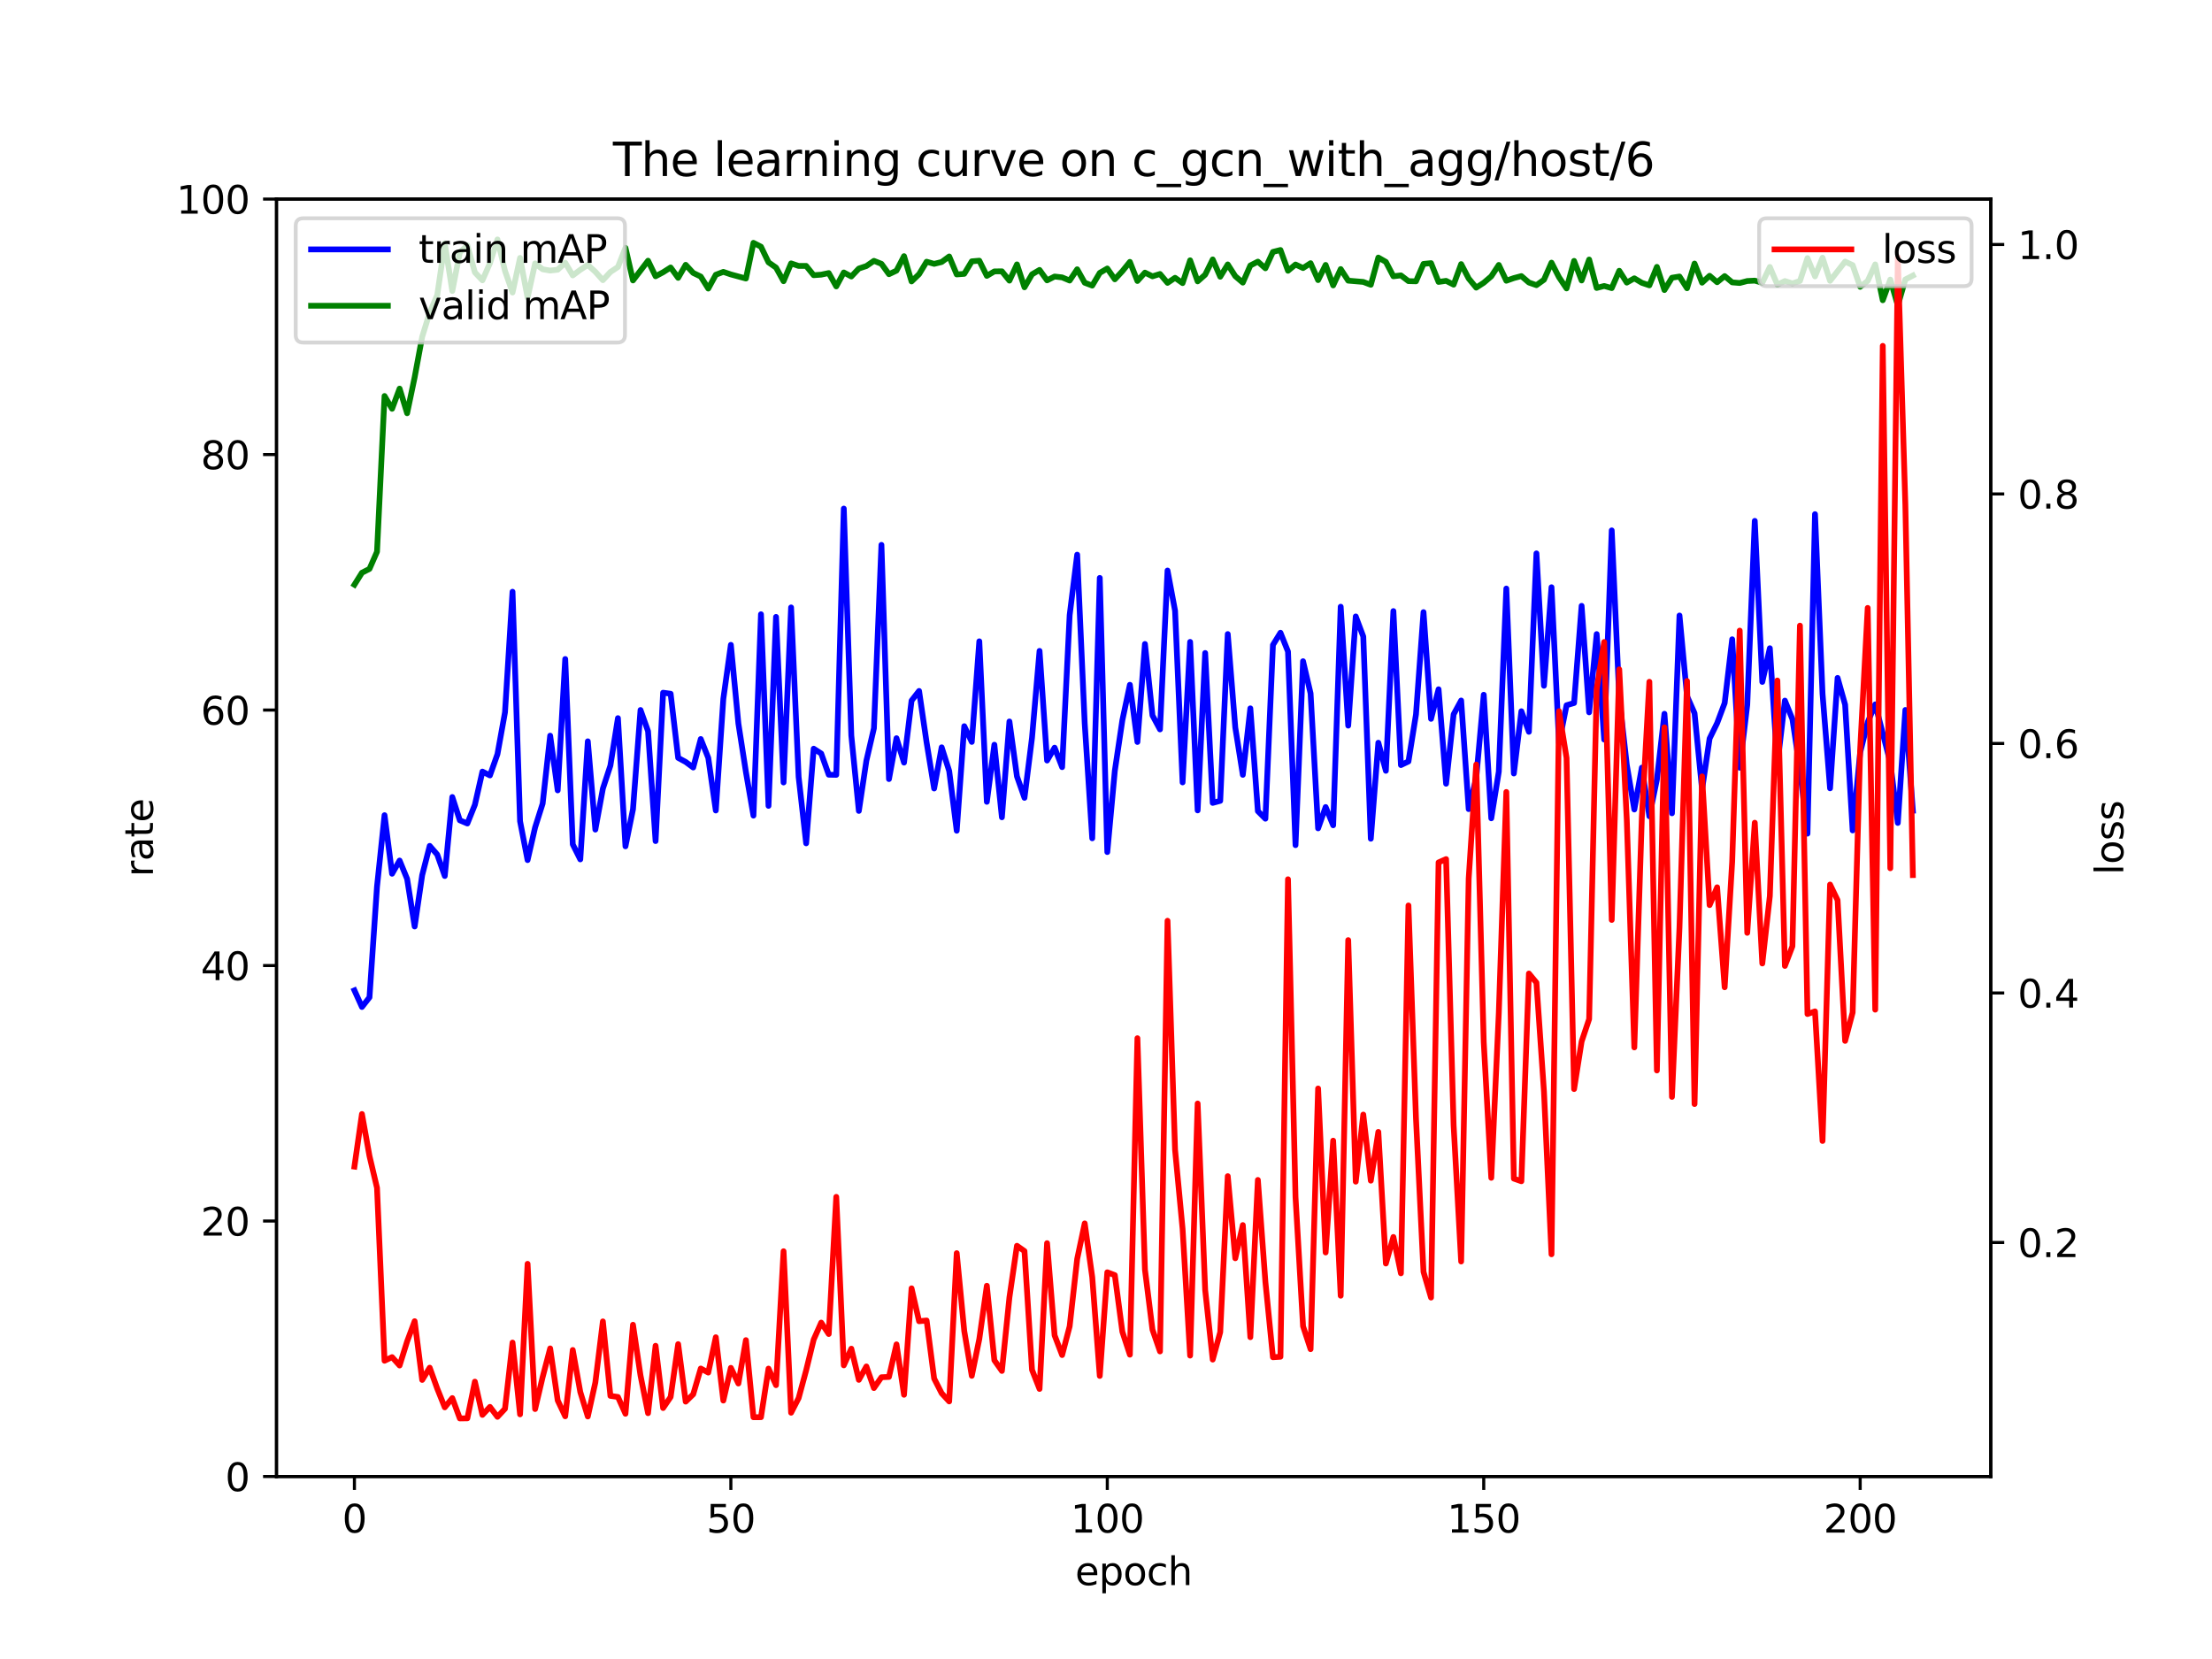 <?xml version="1.0" encoding="utf-8" standalone="no"?>
<!DOCTYPE svg PUBLIC "-//W3C//DTD SVG 1.1//EN"
  "http://www.w3.org/Graphics/SVG/1.1/DTD/svg11.dtd">
<svg xmlns:xlink="http://www.w3.org/1999/xlink" width="576pt" height="432pt" viewBox="0 0 576 432" xmlns="http://www.w3.org/2000/svg" version="1.1">
 <defs>
  <style type="text/css">*{stroke-linejoin: round; stroke-linecap: butt}</style>
 </defs>
 <g id="figure_1">
  <g id="patch_1">
   <path d="M 0 432 
L 576 432 
L 576 0 
L 0 0 
z
" style="fill: #ffffff"/>
  </g>
  <g id="axes_1">
   <g id="patch_2">
    <path d="M 72 384.48 
L 518.4 384.48 
L 518.4 51.84 
L 72 51.84 
z
" style="fill: #ffffff"/>
   </g>
   <g id="matplotlib.axis_1">
    <g id="xtick_1">
     <g id="line2d_1">
      <defs>
       <path id="m61c19942b8" d="M 0 0 
L 0 3.5 
" style="stroke: #000000; stroke-width: 0.8"/>
      </defs>
      <g>
       <use xlink:href="#m61c19942b8" x="92.291" y="384.48" style="stroke: #000000; stroke-width: 0.8"/>
      </g>
     </g>
     <g id="text_1">
      <!-- 0 -->
      <g transform="translate(89.11 399.078) scale(0.1 -0.1)">
       <defs>
        <path id="DejaVuSans-30" d="M 2034 4250 
Q 1547 4250 1301 3770 
Q 1056 3291 1056 2328 
Q 1056 1369 1301 889 
Q 1547 409 2034 409 
Q 2525 409 2770 889 
Q 3016 1369 3016 2328 
Q 3016 3291 2770 3770 
Q 2525 4250 2034 4250 
z
M 2034 4750 
Q 2819 4750 3233 4129 
Q 3647 3509 3647 2328 
Q 3647 1150 3233 529 
Q 2819 -91 2034 -91 
Q 1250 -91 836 529 
Q 422 1150 422 2328 
Q 422 3509 836 4129 
Q 1250 4750 2034 4750 
z
" transform="scale(0.016)"/>
       </defs>
       <use xlink:href="#DejaVuSans-30"/>
      </g>
     </g>
    </g>
    <g id="xtick_2">
     <g id="line2d_2">
      <g>
       <use xlink:href="#m61c19942b8" x="190.315" y="384.48" style="stroke: #000000; stroke-width: 0.8"/>
      </g>
     </g>
     <g id="text_2">
      <!-- 50 -->
      <g transform="translate(183.952 399.078) scale(0.1 -0.1)">
       <defs>
        <path id="DejaVuSans-35" d="M 691 4666 
L 3169 4666 
L 3169 4134 
L 1269 4134 
L 1269 2991 
Q 1406 3038 1543 3061 
Q 1681 3084 1819 3084 
Q 2600 3084 3056 2656 
Q 3513 2228 3513 1497 
Q 3513 744 3044 326 
Q 2575 -91 1722 -91 
Q 1428 -91 1123 -41 
Q 819 9 494 109 
L 494 744 
Q 775 591 1075 516 
Q 1375 441 1709 441 
Q 2250 441 2565 725 
Q 2881 1009 2881 1497 
Q 2881 1984 2565 2268 
Q 2250 2553 1709 2553 
Q 1456 2553 1204 2497 
Q 953 2441 691 2322 
L 691 4666 
z
" transform="scale(0.016)"/>
       </defs>
       <use xlink:href="#DejaVuSans-35"/>
       <use xlink:href="#DejaVuSans-30" x="63.623"/>
      </g>
     </g>
    </g>
    <g id="xtick_3">
     <g id="line2d_3">
      <g>
       <use xlink:href="#m61c19942b8" x="288.338" y="384.48" style="stroke: #000000; stroke-width: 0.8"/>
      </g>
     </g>
     <g id="text_3">
      <!-- 100 -->
      <g transform="translate(278.795 399.078) scale(0.1 -0.1)">
       <defs>
        <path id="DejaVuSans-31" d="M 794 531 
L 1825 531 
L 1825 4091 
L 703 3866 
L 703 4441 
L 1819 4666 
L 2450 4666 
L 2450 531 
L 3481 531 
L 3481 0 
L 794 0 
L 794 531 
z
" transform="scale(0.016)"/>
       </defs>
       <use xlink:href="#DejaVuSans-31"/>
       <use xlink:href="#DejaVuSans-30" x="63.623"/>
       <use xlink:href="#DejaVuSans-30" x="127.246"/>
      </g>
     </g>
    </g>
    <g id="xtick_4">
     <g id="line2d_4">
      <g>
       <use xlink:href="#m61c19942b8" x="386.362" y="384.48" style="stroke: #000000; stroke-width: 0.8"/>
      </g>
     </g>
     <g id="text_4">
      <!-- 150 -->
      <g transform="translate(376.818 399.078) scale(0.1 -0.1)">
       <use xlink:href="#DejaVuSans-31"/>
       <use xlink:href="#DejaVuSans-35" x="63.623"/>
       <use xlink:href="#DejaVuSans-30" x="127.246"/>
      </g>
     </g>
    </g>
    <g id="xtick_5">
     <g id="line2d_5">
      <g>
       <use xlink:href="#m61c19942b8" x="484.386" y="384.48" style="stroke: #000000; stroke-width: 0.8"/>
      </g>
     </g>
     <g id="text_5">
      <!-- 200 -->
      <g transform="translate(474.842 399.078) scale(0.1 -0.1)">
       <defs>
        <path id="DejaVuSans-32" d="M 1228 531 
L 3431 531 
L 3431 0 
L 469 0 
L 469 531 
Q 828 903 1448 1529 
Q 2069 2156 2228 2338 
Q 2531 2678 2651 2914 
Q 2772 3150 2772 3378 
Q 2772 3750 2511 3984 
Q 2250 4219 1831 4219 
Q 1534 4219 1204 4116 
Q 875 4013 500 3803 
L 500 4441 
Q 881 4594 1212 4672 
Q 1544 4750 1819 4750 
Q 2544 4750 2975 4387 
Q 3406 4025 3406 3419 
Q 3406 3131 3298 2873 
Q 3191 2616 2906 2266 
Q 2828 2175 2409 1742 
Q 1991 1309 1228 531 
z
" transform="scale(0.016)"/>
       </defs>
       <use xlink:href="#DejaVuSans-32"/>
       <use xlink:href="#DejaVuSans-30" x="63.623"/>
       <use xlink:href="#DejaVuSans-30" x="127.246"/>
      </g>
     </g>
    </g>
    <g id="text_6">
     <!-- epoch -->
     <g transform="translate(279.972 412.757) scale(0.1 -0.1)">
      <defs>
       <path id="DejaVuSans-65" d="M 3597 1894 
L 3597 1613 
L 953 1613 
Q 991 1019 1311 708 
Q 1631 397 2203 397 
Q 2534 397 2845 478 
Q 3156 559 3463 722 
L 3463 178 
Q 3153 47 2828 -22 
Q 2503 -91 2169 -91 
Q 1331 -91 842 396 
Q 353 884 353 1716 
Q 353 2575 817 3079 
Q 1281 3584 2069 3584 
Q 2775 3584 3186 3129 
Q 3597 2675 3597 1894 
z
M 3022 2063 
Q 3016 2534 2758 2815 
Q 2500 3097 2075 3097 
Q 1594 3097 1305 2825 
Q 1016 2553 972 2059 
L 3022 2063 
z
" transform="scale(0.016)"/>
       <path id="DejaVuSans-70" d="M 1159 525 
L 1159 -1331 
L 581 -1331 
L 581 3500 
L 1159 3500 
L 1159 2969 
Q 1341 3281 1617 3432 
Q 1894 3584 2278 3584 
Q 2916 3584 3314 3078 
Q 3713 2572 3713 1747 
Q 3713 922 3314 415 
Q 2916 -91 2278 -91 
Q 1894 -91 1617 61 
Q 1341 213 1159 525 
z
M 3116 1747 
Q 3116 2381 2855 2742 
Q 2594 3103 2138 3103 
Q 1681 3103 1420 2742 
Q 1159 2381 1159 1747 
Q 1159 1113 1420 752 
Q 1681 391 2138 391 
Q 2594 391 2855 752 
Q 3116 1113 3116 1747 
z
" transform="scale(0.016)"/>
       <path id="DejaVuSans-6f" d="M 1959 3097 
Q 1497 3097 1228 2736 
Q 959 2375 959 1747 
Q 959 1119 1226 758 
Q 1494 397 1959 397 
Q 2419 397 2687 759 
Q 2956 1122 2956 1747 
Q 2956 2369 2687 2733 
Q 2419 3097 1959 3097 
z
M 1959 3584 
Q 2709 3584 3137 3096 
Q 3566 2609 3566 1747 
Q 3566 888 3137 398 
Q 2709 -91 1959 -91 
Q 1206 -91 779 398 
Q 353 888 353 1747 
Q 353 2609 779 3096 
Q 1206 3584 1959 3584 
z
" transform="scale(0.016)"/>
       <path id="DejaVuSans-63" d="M 3122 3366 
L 3122 2828 
Q 2878 2963 2633 3030 
Q 2388 3097 2138 3097 
Q 1578 3097 1268 2742 
Q 959 2388 959 1747 
Q 959 1106 1268 751 
Q 1578 397 2138 397 
Q 2388 397 2633 464 
Q 2878 531 3122 666 
L 3122 134 
Q 2881 22 2623 -34 
Q 2366 -91 2075 -91 
Q 1284 -91 818 406 
Q 353 903 353 1747 
Q 353 2603 823 3093 
Q 1294 3584 2113 3584 
Q 2378 3584 2631 3529 
Q 2884 3475 3122 3366 
z
" transform="scale(0.016)"/>
       <path id="DejaVuSans-68" d="M 3513 2113 
L 3513 0 
L 2938 0 
L 2938 2094 
Q 2938 2591 2744 2837 
Q 2550 3084 2163 3084 
Q 1697 3084 1428 2787 
Q 1159 2491 1159 1978 
L 1159 0 
L 581 0 
L 581 4863 
L 1159 4863 
L 1159 2956 
Q 1366 3272 1645 3428 
Q 1925 3584 2291 3584 
Q 2894 3584 3203 3211 
Q 3513 2838 3513 2113 
z
" transform="scale(0.016)"/>
      </defs>
      <use xlink:href="#DejaVuSans-65"/>
      <use xlink:href="#DejaVuSans-70" x="61.523"/>
      <use xlink:href="#DejaVuSans-6f" x="125"/>
      <use xlink:href="#DejaVuSans-63" x="186.182"/>
      <use xlink:href="#DejaVuSans-68" x="241.162"/>
     </g>
    </g>
   </g>
   <g id="matplotlib.axis_2">
    <g id="ytick_1">
     <g id="line2d_6">
      <defs>
       <path id="m87057f0277" d="M 0 0 
L -3.5 0 
" style="stroke: #000000; stroke-width: 0.8"/>
      </defs>
      <g>
       <use xlink:href="#m87057f0277" x="72" y="384.48" style="stroke: #000000; stroke-width: 0.8"/>
      </g>
     </g>
     <g id="text_7">
      <!-- 0 -->
      <g transform="translate(58.638 388.279) scale(0.1 -0.1)">
       <use xlink:href="#DejaVuSans-30"/>
      </g>
     </g>
    </g>
    <g id="ytick_2">
     <g id="line2d_7">
      <g>
       <use xlink:href="#m87057f0277" x="72" y="317.952" style="stroke: #000000; stroke-width: 0.8"/>
      </g>
     </g>
     <g id="text_8">
      <!-- 20 -->
      <g transform="translate(52.275 321.751) scale(0.1 -0.1)">
       <use xlink:href="#DejaVuSans-32"/>
       <use xlink:href="#DejaVuSans-30" x="63.623"/>
      </g>
     </g>
    </g>
    <g id="ytick_3">
     <g id="line2d_8">
      <g>
       <use xlink:href="#m87057f0277" x="72" y="251.424" style="stroke: #000000; stroke-width: 0.8"/>
      </g>
     </g>
     <g id="text_9">
      <!-- 40 -->
      <g transform="translate(52.275 255.223) scale(0.1 -0.1)">
       <defs>
        <path id="DejaVuSans-34" d="M 2419 4116 
L 825 1625 
L 2419 1625 
L 2419 4116 
z
M 2253 4666 
L 3047 4666 
L 3047 1625 
L 3713 1625 
L 3713 1100 
L 3047 1100 
L 3047 0 
L 2419 0 
L 2419 1100 
L 313 1100 
L 313 1709 
L 2253 4666 
z
" transform="scale(0.016)"/>
       </defs>
       <use xlink:href="#DejaVuSans-34"/>
       <use xlink:href="#DejaVuSans-30" x="63.623"/>
      </g>
     </g>
    </g>
    <g id="ytick_4">
     <g id="line2d_9">
      <g>
       <use xlink:href="#m87057f0277" x="72" y="184.896" style="stroke: #000000; stroke-width: 0.8"/>
      </g>
     </g>
     <g id="text_10">
      <!-- 60 -->
      <g transform="translate(52.275 188.695) scale(0.1 -0.1)">
       <defs>
        <path id="DejaVuSans-36" d="M 2113 2584 
Q 1688 2584 1439 2293 
Q 1191 2003 1191 1497 
Q 1191 994 1439 701 
Q 1688 409 2113 409 
Q 2538 409 2786 701 
Q 3034 994 3034 1497 
Q 3034 2003 2786 2293 
Q 2538 2584 2113 2584 
z
M 3366 4563 
L 3366 3988 
Q 3128 4100 2886 4159 
Q 2644 4219 2406 4219 
Q 1781 4219 1451 3797 
Q 1122 3375 1075 2522 
Q 1259 2794 1537 2939 
Q 1816 3084 2150 3084 
Q 2853 3084 3261 2657 
Q 3669 2231 3669 1497 
Q 3669 778 3244 343 
Q 2819 -91 2113 -91 
Q 1303 -91 875 529 
Q 447 1150 447 2328 
Q 447 3434 972 4092 
Q 1497 4750 2381 4750 
Q 2619 4750 2861 4703 
Q 3103 4656 3366 4563 
z
" transform="scale(0.016)"/>
       </defs>
       <use xlink:href="#DejaVuSans-36"/>
       <use xlink:href="#DejaVuSans-30" x="63.623"/>
      </g>
     </g>
    </g>
    <g id="ytick_5">
     <g id="line2d_10">
      <g>
       <use xlink:href="#m87057f0277" x="72" y="118.368" style="stroke: #000000; stroke-width: 0.8"/>
      </g>
     </g>
     <g id="text_11">
      <!-- 80 -->
      <g transform="translate(52.275 122.167) scale(0.1 -0.1)">
       <defs>
        <path id="DejaVuSans-38" d="M 2034 2216 
Q 1584 2216 1326 1975 
Q 1069 1734 1069 1313 
Q 1069 891 1326 650 
Q 1584 409 2034 409 
Q 2484 409 2743 651 
Q 3003 894 3003 1313 
Q 3003 1734 2745 1975 
Q 2488 2216 2034 2216 
z
M 1403 2484 
Q 997 2584 770 2862 
Q 544 3141 544 3541 
Q 544 4100 942 4425 
Q 1341 4750 2034 4750 
Q 2731 4750 3128 4425 
Q 3525 4100 3525 3541 
Q 3525 3141 3298 2862 
Q 3072 2584 2669 2484 
Q 3125 2378 3379 2068 
Q 3634 1759 3634 1313 
Q 3634 634 3220 271 
Q 2806 -91 2034 -91 
Q 1263 -91 848 271 
Q 434 634 434 1313 
Q 434 1759 690 2068 
Q 947 2378 1403 2484 
z
M 1172 3481 
Q 1172 3119 1398 2916 
Q 1625 2713 2034 2713 
Q 2441 2713 2670 2916 
Q 2900 3119 2900 3481 
Q 2900 3844 2670 4047 
Q 2441 4250 2034 4250 
Q 1625 4250 1398 4047 
Q 1172 3844 1172 3481 
z
" transform="scale(0.016)"/>
       </defs>
       <use xlink:href="#DejaVuSans-38"/>
       <use xlink:href="#DejaVuSans-30" x="63.623"/>
      </g>
     </g>
    </g>
    <g id="ytick_6">
     <g id="line2d_11">
      <g>
       <use xlink:href="#m87057f0277" x="72" y="51.84" style="stroke: #000000; stroke-width: 0.8"/>
      </g>
     </g>
     <g id="text_12">
      <!-- 100 -->
      <g transform="translate(45.913 55.639) scale(0.1 -0.1)">
       <use xlink:href="#DejaVuSans-31"/>
       <use xlink:href="#DejaVuSans-30" x="63.623"/>
       <use xlink:href="#DejaVuSans-30" x="127.246"/>
      </g>
     </g>
    </g>
    <g id="text_13">
     <!-- rate -->
     <g transform="translate(39.833 228.316) rotate(-90) scale(0.1 -0.1)">
      <defs>
       <path id="DejaVuSans-72" d="M 2631 2963 
Q 2534 3019 2420 3045 
Q 2306 3072 2169 3072 
Q 1681 3072 1420 2755 
Q 1159 2438 1159 1844 
L 1159 0 
L 581 0 
L 581 3500 
L 1159 3500 
L 1159 2956 
Q 1341 3275 1631 3429 
Q 1922 3584 2338 3584 
Q 2397 3584 2469 3576 
Q 2541 3569 2628 3553 
L 2631 2963 
z
" transform="scale(0.016)"/>
       <path id="DejaVuSans-61" d="M 2194 1759 
Q 1497 1759 1228 1600 
Q 959 1441 959 1056 
Q 959 750 1161 570 
Q 1363 391 1709 391 
Q 2188 391 2477 730 
Q 2766 1069 2766 1631 
L 2766 1759 
L 2194 1759 
z
M 3341 1997 
L 3341 0 
L 2766 0 
L 2766 531 
Q 2569 213 2275 61 
Q 1981 -91 1556 -91 
Q 1019 -91 701 211 
Q 384 513 384 1019 
Q 384 1609 779 1909 
Q 1175 2209 1959 2209 
L 2766 2209 
L 2766 2266 
Q 2766 2663 2505 2880 
Q 2244 3097 1772 3097 
Q 1472 3097 1187 3025 
Q 903 2953 641 2809 
L 641 3341 
Q 956 3463 1253 3523 
Q 1550 3584 1831 3584 
Q 2591 3584 2966 3190 
Q 3341 2797 3341 1997 
z
" transform="scale(0.016)"/>
       <path id="DejaVuSans-74" d="M 1172 4494 
L 1172 3500 
L 2356 3500 
L 2356 3053 
L 1172 3053 
L 1172 1153 
Q 1172 725 1289 603 
Q 1406 481 1766 481 
L 2356 481 
L 2356 0 
L 1766 0 
Q 1100 0 847 248 
Q 594 497 594 1153 
L 594 3053 
L 172 3053 
L 172 3500 
L 594 3500 
L 594 4494 
L 1172 4494 
z
" transform="scale(0.016)"/>
      </defs>
      <use xlink:href="#DejaVuSans-72"/>
      <use xlink:href="#DejaVuSans-61" x="41.113"/>
      <use xlink:href="#DejaVuSans-74" x="102.393"/>
      <use xlink:href="#DejaVuSans-65" x="141.602"/>
     </g>
    </g>
   </g>
   <g id="line2d_12">
    <path d="M 92.291 257.887 
L 94.251 262.218 
L 96.212 259.71 
L 98.172 230.886 
L 100.133 212.271 
L 102.093 227.52 
L 104.054 224.083 
L 106.014 228.86 
L 107.975 241.257 
L 109.935 227.889 
L 111.896 220.263 
L 113.856 222.528 
L 115.817 228.111 
L 117.777 207.544 
L 119.738 213.61 
L 121.698 214.44 
L 123.658 209.566 
L 125.619 200.917 
L 127.579 201.922 
L 129.54 196.371 
L 131.5 185.478 
L 133.461 154.087 
L 135.421 213.839 
L 137.382 223.967 
L 139.342 215.447 
L 141.303 209.257 
L 143.263 191.564 
L 145.224 205.811 
L 147.184 171.602 
L 149.145 219.87 
L 151.105 223.787 
L 153.066 193.036 
L 155.026 216.025 
L 156.987 205.352 
L 158.947 199.351 
L 160.908 187.003 
L 162.868 220.384 
L 164.828 210.734 
L 166.789 184.884 
L 168.749 190.404 
L 170.71 219.019 
L 172.67 180.377 
L 174.631 180.648 
L 176.591 197.345 
L 178.552 198.407 
L 180.512 199.86 
L 182.473 192.437 
L 184.433 197.354 
L 186.394 211.052 
L 188.354 181.981 
L 190.315 167.916 
L 192.275 188.407 
L 194.236 201.033 
L 196.196 212.385 
L 198.157 159.949 
L 200.117 209.846 
L 202.077 160.642 
L 204.038 203.752 
L 205.998 158.172 
L 207.959 202.31 
L 209.919 219.603 
L 211.88 194.956 
L 213.84 196.215 
L 215.801 201.732 
L 217.761 201.769 
L 219.722 132.432 
L 221.682 191.529 
L 223.643 211.163 
L 225.603 198.088 
L 227.564 189.647 
L 229.524 141.881 
L 231.485 202.867 
L 233.445 192.226 
L 235.406 198.581 
L 237.366 182.442 
L 239.326 179.921 
L 241.287 193.357 
L 243.247 205.322 
L 245.208 194.595 
L 247.168 200.764 
L 249.129 216.32 
L 251.089 189.096 
L 253.05 193.193 
L 255.01 166.994 
L 256.971 208.792 
L 258.931 193.922 
L 260.892 212.821 
L 262.852 187.868 
L 264.813 202.166 
L 266.773 207.755 
L 268.734 192.105 
L 270.694 169.492 
L 272.655 198.04 
L 274.615 194.69 
L 276.575 199.765 
L 278.536 160.181 
L 280.496 144.432 
L 282.457 188.368 
L 284.417 218.294 
L 286.378 150.487 
L 288.338 221.873 
L 290.299 200.707 
L 292.259 187.555 
L 294.22 178.317 
L 296.18 193.207 
L 298.141 167.69 
L 300.101 186.302 
L 302.062 189.937 
L 304.022 148.568 
L 305.983 159.04 
L 307.943 203.736 
L 309.904 167.151 
L 311.864 211.026 
L 313.825 170.04 
L 315.785 209.071 
L 317.745 208.54 
L 319.706 165.108 
L 321.666 189.447 
L 323.627 201.768 
L 325.587 184.453 
L 327.548 211.224 
L 329.508 213.19 
L 331.469 167.943 
L 333.429 164.761 
L 335.39 169.661 
L 337.35 220.078 
L 339.311 172.178 
L 341.271 180.554 
L 343.232 215.7 
L 345.192 210.152 
L 347.153 214.903 
L 349.113 157.983 
L 351.074 188.954 
L 353.034 160.52 
L 354.994 165.75 
L 356.955 218.403 
L 358.915 193.404 
L 360.876 200.715 
L 362.836 159.124 
L 364.797 199.222 
L 366.757 198.287 
L 368.718 186.035 
L 370.678 159.398 
L 372.639 187.189 
L 374.599 179.486 
L 376.56 204.082 
L 378.52 186.009 
L 380.481 182.411 
L 382.441 210.689 
L 384.402 202.637 
L 386.362 180.915 
L 388.323 213.086 
L 390.283 200.936 
L 392.243 153.258 
L 394.204 201.414 
L 396.164 185.206 
L 398.125 190.562 
L 400.085 144.098 
L 402.046 178.566 
L 404.006 152.915 
L 405.967 193.475 
L 407.927 183.645 
L 409.888 183.06 
L 411.848 157.763 
L 413.809 185.488 
L 415.769 165.117 
L 417.73 192.582 
L 419.69 138.111 
L 421.651 181.71 
L 423.611 199.189 
L 425.572 210.788 
L 427.532 199.892 
L 429.492 212.552 
L 431.453 202.988 
L 433.413 185.865 
L 435.374 211.781 
L 437.334 160.276 
L 439.295 181.273 
L 441.255 185.715 
L 443.216 205.593 
L 445.176 192.309 
L 447.137 188.309 
L 449.097 183.072 
L 451.058 166.466 
L 453.018 199.917 
L 454.979 183.539 
L 456.939 135.638 
L 458.9 177.572 
L 460.86 168.796 
L 462.821 199.14 
L 464.781 182.432 
L 466.742 187.263 
L 468.702 200.286 
L 470.662 217.083 
L 472.623 133.88 
L 474.583 180.636 
L 476.544 205.278 
L 478.504 176.527 
L 480.465 183.496 
L 482.425 216.239 
L 484.386 195.933 
L 486.346 188.06 
L 488.307 183.411 
L 492.228 198.528 
L 494.188 214.289 
L 496.149 184.873 
L 498.109 211.111 
L 498.109 211.111 
" clip-path="url(#p416ec2213d)" style="fill: none; stroke: #0000ff; stroke-width: 1.5; stroke-linecap: square"/>
   </g>
   <g id="line2d_13">
    <path d="M 92.291 152.259 
L 94.251 149.135 
L 96.212 148.139 
L 98.172 143.668 
L 100.133 103.118 
L 102.093 106.451 
L 104.054 101.193 
L 106.014 107.6 
L 107.975 98.249 
L 109.935 87.708 
L 111.896 81.364 
L 113.856 76.843 
L 115.817 63.356 
L 117.777 75.769 
L 119.738 65.718 
L 121.698 63.9 
L 123.658 70.932 
L 125.619 72.996 
L 127.579 68.538 
L 129.54 62.348 
L 131.5 70.542 
L 133.461 76.172 
L 135.421 67.164 
L 137.382 77.492 
L 139.342 68.592 
L 141.303 70.123 
L 143.263 70.455 
L 145.224 70.232 
L 147.184 68.425 
L 149.145 71.719 
L 151.105 70.255 
L 153.066 68.982 
L 155.026 70.771 
L 156.987 72.953 
L 158.947 70.83 
L 160.908 69.526 
L 162.868 64.538 
L 164.828 73.022 
L 168.749 67.889 
L 170.71 71.941 
L 172.67 70.894 
L 174.631 69.649 
L 176.591 72.348 
L 178.552 68.955 
L 180.512 71.074 
L 182.473 72.017 
L 184.433 75.144 
L 186.394 71.545 
L 188.354 70.793 
L 190.315 71.461 
L 194.236 72.53 
L 196.196 63.235 
L 198.157 64.239 
L 200.117 68.311 
L 202.077 69.675 
L 204.038 73.228 
L 205.998 68.584 
L 207.959 69.249 
L 209.919 69.237 
L 211.88 71.667 
L 213.84 71.519 
L 215.801 71.103 
L 217.761 74.58 
L 219.722 70.949 
L 221.682 72 
L 223.643 69.928 
L 225.603 69.277 
L 227.564 67.924 
L 229.524 68.697 
L 231.485 71.402 
L 233.445 70.474 
L 235.406 66.698 
L 237.366 73.287 
L 239.326 71.394 
L 241.287 68.148 
L 243.247 68.706 
L 245.208 68.227 
L 247.168 66.78 
L 249.129 71.462 
L 251.089 71.307 
L 253.05 68.047 
L 255.01 67.882 
L 256.971 71.839 
L 258.931 70.673 
L 260.892 70.646 
L 262.852 73.076 
L 264.813 68.845 
L 266.773 74.81 
L 268.734 71.436 
L 270.694 70.286 
L 272.655 73.006 
L 274.615 72.008 
L 276.575 72.231 
L 278.536 73.054 
L 280.496 70.118 
L 282.457 73.623 
L 284.417 74.366 
L 286.378 71.059 
L 288.338 69.917 
L 290.299 72.732 
L 292.259 70.616 
L 294.22 68.19 
L 296.18 73.168 
L 298.141 70.991 
L 300.101 71.953 
L 302.062 71.344 
L 304.022 73.659 
L 305.983 72.337 
L 307.943 73.722 
L 309.904 67.787 
L 311.864 73.269 
L 313.825 71.532 
L 315.785 67.555 
L 317.745 72.06 
L 319.706 68.856 
L 321.666 71.923 
L 323.627 73.595 
L 325.587 69.132 
L 327.548 68.126 
L 329.508 69.865 
L 331.469 65.593 
L 333.429 65.1 
L 335.39 70.509 
L 337.35 68.877 
L 339.311 69.8 
L 341.271 68.531 
L 343.232 72.938 
L 345.192 68.982 
L 347.153 74.319 
L 349.113 70.062 
L 351.074 73.082 
L 354.994 73.411 
L 356.955 74.158 
L 358.915 67.07 
L 360.876 68.192 
L 362.836 71.942 
L 364.797 71.709 
L 366.757 73.205 
L 368.718 73.256 
L 370.678 68.719 
L 372.639 68.52 
L 374.599 73.414 
L 376.56 73.13 
L 378.52 74.121 
L 380.481 68.766 
L 382.441 72.523 
L 384.402 74.9 
L 386.362 73.632 
L 388.323 71.952 
L 390.283 68.989 
L 392.243 73.104 
L 394.204 72.411 
L 396.164 71.891 
L 398.125 73.574 
L 400.085 74.257 
L 402.046 72.85 
L 404.006 68.394 
L 405.967 72.206 
L 407.927 75.106 
L 409.888 67.937 
L 411.848 73.037 
L 413.809 67.584 
L 415.769 74.982 
L 417.73 74.467 
L 419.69 75.026 
L 421.651 70.503 
L 423.611 73.592 
L 425.572 72.471 
L 427.532 73.645 
L 429.492 74.302 
L 431.453 69.498 
L 433.413 75.529 
L 435.374 72.321 
L 437.334 72.004 
L 439.295 75.059 
L 441.255 68.626 
L 443.216 73.611 
L 445.176 71.812 
L 447.137 73.496 
L 449.097 71.891 
L 451.058 73.531 
L 453.018 73.69 
L 454.979 73.176 
L 456.939 73.077 
L 458.9 73.634 
L 460.86 69.516 
L 462.821 74.137 
L 464.781 73.186 
L 466.742 73.813 
L 468.702 73.159 
L 470.662 67.214 
L 472.623 71.963 
L 474.583 67.108 
L 476.544 73.13 
L 480.465 68.12 
L 482.425 69.035 
L 484.386 74.682 
L 486.346 73.15 
L 488.307 68.848 
L 490.267 78.182 
L 492.228 72.805 
L 494.188 79.556 
L 496.149 72.772 
L 498.109 71.76 
L 498.109 71.76 
" clip-path="url(#p416ec2213d)" style="fill: none; stroke: #008000; stroke-width: 1.5; stroke-linecap: square"/>
   </g>
   <g id="patch_3">
    <path d="M 72 384.48 
L 72 51.84 
" style="fill: none; stroke: #000000; stroke-width: 0.8; stroke-linejoin: miter; stroke-linecap: square"/>
   </g>
   <g id="patch_4">
    <path d="M 518.4 384.48 
L 518.4 51.84 
" style="fill: none; stroke: #000000; stroke-width: 0.8; stroke-linejoin: miter; stroke-linecap: square"/>
   </g>
   <g id="patch_5">
    <path d="M 72 384.48 
L 518.4 384.48 
" style="fill: none; stroke: #000000; stroke-width: 0.8; stroke-linejoin: miter; stroke-linecap: square"/>
   </g>
   <g id="patch_6">
    <path d="M 72 51.84 
L 518.4 51.84 
" style="fill: none; stroke: #000000; stroke-width: 0.8; stroke-linejoin: miter; stroke-linecap: square"/>
   </g>
   <g id="legend_1">
    <g id="patch_7">
     <path d="M 79 89.196 
L 160.741 89.196 
Q 162.741 89.196 162.741 87.196 
L 162.741 58.84 
Q 162.741 56.84 160.741 56.84 
L 79 56.84 
Q 77 56.84 77 58.84 
L 77 87.196 
Q 77 89.196 79 89.196 
z
" style="fill: #ffffff; opacity: 0.8; stroke: #cccccc; stroke-linejoin: miter"/>
    </g>
    <g id="line2d_14">
     <path d="M 81 64.938 
L 91 64.938 
L 101 64.938 
" style="fill: none; stroke: #0000ff; stroke-width: 1.5; stroke-linecap: square"/>
    </g>
    <g id="text_14">
     <!-- train mAP -->
     <g transform="translate(109 68.438) scale(0.1 -0.1)">
      <defs>
       <path id="DejaVuSans-69" d="M 603 3500 
L 1178 3500 
L 1178 0 
L 603 0 
L 603 3500 
z
M 603 4863 
L 1178 4863 
L 1178 4134 
L 603 4134 
L 603 4863 
z
" transform="scale(0.016)"/>
       <path id="DejaVuSans-6e" d="M 3513 2113 
L 3513 0 
L 2938 0 
L 2938 2094 
Q 2938 2591 2744 2837 
Q 2550 3084 2163 3084 
Q 1697 3084 1428 2787 
Q 1159 2491 1159 1978 
L 1159 0 
L 581 0 
L 581 3500 
L 1159 3500 
L 1159 2956 
Q 1366 3272 1645 3428 
Q 1925 3584 2291 3584 
Q 2894 3584 3203 3211 
Q 3513 2838 3513 2113 
z
" transform="scale(0.016)"/>
       <path id="DejaVuSans-20" transform="scale(0.016)"/>
       <path id="DejaVuSans-6d" d="M 3328 2828 
Q 3544 3216 3844 3400 
Q 4144 3584 4550 3584 
Q 5097 3584 5394 3201 
Q 5691 2819 5691 2113 
L 5691 0 
L 5113 0 
L 5113 2094 
Q 5113 2597 4934 2840 
Q 4756 3084 4391 3084 
Q 3944 3084 3684 2787 
Q 3425 2491 3425 1978 
L 3425 0 
L 2847 0 
L 2847 2094 
Q 2847 2600 2669 2842 
Q 2491 3084 2119 3084 
Q 1678 3084 1418 2786 
Q 1159 2488 1159 1978 
L 1159 0 
L 581 0 
L 581 3500 
L 1159 3500 
L 1159 2956 
Q 1356 3278 1631 3431 
Q 1906 3584 2284 3584 
Q 2666 3584 2933 3390 
Q 3200 3197 3328 2828 
z
" transform="scale(0.016)"/>
       <path id="DejaVuSans-41" d="M 2188 4044 
L 1331 1722 
L 3047 1722 
L 2188 4044 
z
M 1831 4666 
L 2547 4666 
L 4325 0 
L 3669 0 
L 3244 1197 
L 1141 1197 
L 716 0 
L 50 0 
L 1831 4666 
z
" transform="scale(0.016)"/>
       <path id="DejaVuSans-50" d="M 1259 4147 
L 1259 2394 
L 2053 2394 
Q 2494 2394 2734 2622 
Q 2975 2850 2975 3272 
Q 2975 3691 2734 3919 
Q 2494 4147 2053 4147 
L 1259 4147 
z
M 628 4666 
L 2053 4666 
Q 2838 4666 3239 4311 
Q 3641 3956 3641 3272 
Q 3641 2581 3239 2228 
Q 2838 1875 2053 1875 
L 1259 1875 
L 1259 0 
L 628 0 
L 628 4666 
z
" transform="scale(0.016)"/>
      </defs>
      <use xlink:href="#DejaVuSans-74"/>
      <use xlink:href="#DejaVuSans-72" x="39.209"/>
      <use xlink:href="#DejaVuSans-61" x="80.322"/>
      <use xlink:href="#DejaVuSans-69" x="141.602"/>
      <use xlink:href="#DejaVuSans-6e" x="169.385"/>
      <use xlink:href="#DejaVuSans-20" x="232.764"/>
      <use xlink:href="#DejaVuSans-6d" x="264.551"/>
      <use xlink:href="#DejaVuSans-41" x="361.963"/>
      <use xlink:href="#DejaVuSans-50" x="430.371"/>
     </g>
    </g>
    <g id="line2d_15">
     <path d="M 81 79.617 
L 91 79.617 
L 101 79.617 
" style="fill: none; stroke: #008000; stroke-width: 1.5; stroke-linecap: square"/>
    </g>
    <g id="text_15">
     <!-- valid mAP -->
     <g transform="translate(109 83.117) scale(0.1 -0.1)">
      <defs>
       <path id="DejaVuSans-76" d="M 191 3500 
L 800 3500 
L 1894 563 
L 2988 3500 
L 3597 3500 
L 2284 0 
L 1503 0 
L 191 3500 
z
" transform="scale(0.016)"/>
       <path id="DejaVuSans-6c" d="M 603 4863 
L 1178 4863 
L 1178 0 
L 603 0 
L 603 4863 
z
" transform="scale(0.016)"/>
       <path id="DejaVuSans-64" d="M 2906 2969 
L 2906 4863 
L 3481 4863 
L 3481 0 
L 2906 0 
L 2906 525 
Q 2725 213 2448 61 
Q 2172 -91 1784 -91 
Q 1150 -91 751 415 
Q 353 922 353 1747 
Q 353 2572 751 3078 
Q 1150 3584 1784 3584 
Q 2172 3584 2448 3432 
Q 2725 3281 2906 2969 
z
M 947 1747 
Q 947 1113 1208 752 
Q 1469 391 1925 391 
Q 2381 391 2643 752 
Q 2906 1113 2906 1747 
Q 2906 2381 2643 2742 
Q 2381 3103 1925 3103 
Q 1469 3103 1208 2742 
Q 947 2381 947 1747 
z
" transform="scale(0.016)"/>
      </defs>
      <use xlink:href="#DejaVuSans-76"/>
      <use xlink:href="#DejaVuSans-61" x="59.18"/>
      <use xlink:href="#DejaVuSans-6c" x="120.459"/>
      <use xlink:href="#DejaVuSans-69" x="148.242"/>
      <use xlink:href="#DejaVuSans-64" x="176.025"/>
      <use xlink:href="#DejaVuSans-20" x="239.502"/>
      <use xlink:href="#DejaVuSans-6d" x="271.289"/>
      <use xlink:href="#DejaVuSans-41" x="368.701"/>
      <use xlink:href="#DejaVuSans-50" x="437.109"/>
     </g>
    </g>
   </g>
  </g>
  <g id="axes_2">
   <g id="matplotlib.axis_3">
    <g id="ytick_7">
     <g id="line2d_16">
      <defs>
       <path id="m66efd08b10" d="M 0 0 
L 3.5 0 
" style="stroke: #000000; stroke-width: 0.8"/>
      </defs>
      <g>
       <use xlink:href="#m66efd08b10" x="518.4" y="323.544" style="stroke: #000000; stroke-width: 0.8"/>
      </g>
     </g>
     <g id="text_16">
      <!-- 0.2 -->
      <g transform="translate(525.4 327.343) scale(0.1 -0.1)">
       <defs>
        <path id="DejaVuSans-2e" d="M 684 794 
L 1344 794 
L 1344 0 
L 684 0 
L 684 794 
z
" transform="scale(0.016)"/>
       </defs>
       <use xlink:href="#DejaVuSans-30"/>
       <use xlink:href="#DejaVuSans-2e" x="63.623"/>
       <use xlink:href="#DejaVuSans-32" x="95.41"/>
      </g>
     </g>
    </g>
    <g id="ytick_8">
     <g id="line2d_17">
      <g>
       <use xlink:href="#m66efd08b10" x="518.4" y="258.573" style="stroke: #000000; stroke-width: 0.8"/>
      </g>
     </g>
     <g id="text_17">
      <!-- 0.4 -->
      <g transform="translate(525.4 262.372) scale(0.1 -0.1)">
       <use xlink:href="#DejaVuSans-30"/>
       <use xlink:href="#DejaVuSans-2e" x="63.623"/>
       <use xlink:href="#DejaVuSans-34" x="95.41"/>
      </g>
     </g>
    </g>
    <g id="ytick_9">
     <g id="line2d_18">
      <g>
       <use xlink:href="#m66efd08b10" x="518.4" y="193.603" style="stroke: #000000; stroke-width: 0.8"/>
      </g>
     </g>
     <g id="text_18">
      <!-- 0.6 -->
      <g transform="translate(525.4 197.402) scale(0.1 -0.1)">
       <use xlink:href="#DejaVuSans-30"/>
       <use xlink:href="#DejaVuSans-2e" x="63.623"/>
       <use xlink:href="#DejaVuSans-36" x="95.41"/>
      </g>
     </g>
    </g>
    <g id="ytick_10">
     <g id="line2d_19">
      <g>
       <use xlink:href="#m66efd08b10" x="518.4" y="128.632" style="stroke: #000000; stroke-width: 0.8"/>
      </g>
     </g>
     <g id="text_19">
      <!-- 0.8 -->
      <g transform="translate(525.4 132.431) scale(0.1 -0.1)">
       <use xlink:href="#DejaVuSans-30"/>
       <use xlink:href="#DejaVuSans-2e" x="63.623"/>
       <use xlink:href="#DejaVuSans-38" x="95.41"/>
      </g>
     </g>
    </g>
    <g id="ytick_11">
     <g id="line2d_20">
      <g>
       <use xlink:href="#m66efd08b10" x="518.4" y="63.661" style="stroke: #000000; stroke-width: 0.8"/>
      </g>
     </g>
     <g id="text_20">
      <!-- 1.0 -->
      <g transform="translate(525.4 67.46) scale(0.1 -0.1)">
       <use xlink:href="#DejaVuSans-31"/>
       <use xlink:href="#DejaVuSans-2e" x="63.623"/>
       <use xlink:href="#DejaVuSans-30" x="95.41"/>
      </g>
     </g>
    </g>
    <g id="text_21">
     <!-- loss -->
     <g transform="translate(552.902 227.818) rotate(-90) scale(0.1 -0.1)">
      <defs>
       <path id="DejaVuSans-73" d="M 2834 3397 
L 2834 2853 
Q 2591 2978 2328 3040 
Q 2066 3103 1784 3103 
Q 1356 3103 1142 2972 
Q 928 2841 928 2578 
Q 928 2378 1081 2264 
Q 1234 2150 1697 2047 
L 1894 2003 
Q 2506 1872 2764 1633 
Q 3022 1394 3022 966 
Q 3022 478 2636 193 
Q 2250 -91 1575 -91 
Q 1294 -91 989 -36 
Q 684 19 347 128 
L 347 722 
Q 666 556 975 473 
Q 1284 391 1588 391 
Q 1994 391 2212 530 
Q 2431 669 2431 922 
Q 2431 1156 2273 1281 
Q 2116 1406 1581 1522 
L 1381 1569 
Q 847 1681 609 1914 
Q 372 2147 372 2553 
Q 372 3047 722 3315 
Q 1072 3584 1716 3584 
Q 2034 3584 2315 3537 
Q 2597 3491 2834 3397 
z
" transform="scale(0.016)"/>
      </defs>
      <use xlink:href="#DejaVuSans-6c"/>
      <use xlink:href="#DejaVuSans-6f" x="27.783"/>
      <use xlink:href="#DejaVuSans-73" x="88.965"/>
      <use xlink:href="#DejaVuSans-73" x="141.064"/>
     </g>
    </g>
   </g>
   <g id="line2d_21">
    <path d="M 92.291 303.786 
L 94.251 290.087 
L 96.212 301.021 
L 98.172 309.31 
L 100.133 354.335 
L 102.093 353.389 
L 104.054 355.576 
L 106.014 349.3 
L 107.975 344.037 
L 109.935 359.332 
L 111.896 356.139 
L 113.856 361.587 
L 115.817 366.468 
L 117.777 364.058 
L 119.738 369.36 
L 121.698 369.327 
L 123.658 359.777 
L 125.619 368.434 
L 127.579 366.347 
L 129.54 368.94 
L 131.5 366.841 
L 133.461 349.601 
L 135.421 368.294 
L 137.382 329.098 
L 139.342 366.916 
L 141.303 358.586 
L 143.263 351.118 
L 145.224 364.665 
L 147.184 368.805 
L 149.145 351.533 
L 151.105 362.472 
L 153.066 368.854 
L 155.026 360.003 
L 156.987 344.086 
L 158.947 363.482 
L 160.908 363.765 
L 162.868 368.144 
L 164.828 344.962 
L 166.789 358.197 
L 168.749 367.993 
L 170.71 350.433 
L 172.67 366.651 
L 174.631 363.769 
L 176.591 350.006 
L 178.552 364.984 
L 180.512 363.071 
L 182.473 356.353 
L 184.433 357.42 
L 186.394 348.214 
L 188.354 364.707 
L 190.315 356.183 
L 192.275 360.266 
L 194.236 348.967 
L 196.196 369.041 
L 198.157 369.033 
L 200.117 356.378 
L 202.077 360.693 
L 204.038 325.819 
L 205.998 367.871 
L 207.959 364.067 
L 209.919 356.831 
L 211.88 348.822 
L 213.84 344.4 
L 215.801 347.375 
L 217.761 311.66 
L 219.722 355.533 
L 221.682 351.191 
L 223.643 359.315 
L 225.603 355.82 
L 227.564 361.45 
L 229.524 358.629 
L 231.485 358.541 
L 233.445 350.067 
L 235.406 363.199 
L 237.366 335.478 
L 239.326 344.049 
L 241.287 343.852 
L 243.247 358.964 
L 245.208 362.805 
L 247.168 364.93 
L 249.129 326.314 
L 251.089 346.592 
L 253.05 358.266 
L 255.01 348.675 
L 256.971 334.804 
L 258.931 354.207 
L 260.892 356.991 
L 262.852 337.831 
L 264.813 324.397 
L 266.773 325.777 
L 268.734 356.697 
L 270.694 361.681 
L 272.655 323.712 
L 274.615 347.722 
L 276.575 352.852 
L 278.536 345.366 
L 280.496 327.831 
L 282.457 318.567 
L 284.417 332.554 
L 286.378 358.288 
L 288.338 331.3 
L 290.299 332.045 
L 292.259 346.776 
L 294.22 352.758 
L 296.18 270.35 
L 298.141 330.609 
L 300.101 346.239 
L 302.062 351.911 
L 304.022 239.768 
L 305.983 299.385 
L 307.943 320.002 
L 309.904 352.993 
L 311.864 287.351 
L 313.825 335.918 
L 315.785 354.035 
L 317.745 346.884 
L 319.706 306.272 
L 321.666 327.653 
L 323.627 319.007 
L 325.587 348.203 
L 327.548 307.257 
L 329.508 333.826 
L 331.469 353.42 
L 333.429 353.291 
L 335.39 228.956 
L 337.35 311.708 
L 339.311 345.342 
L 341.271 351.322 
L 343.232 283.442 
L 345.192 326.142 
L 347.153 297.024 
L 349.113 337.404 
L 351.074 244.804 
L 353.034 307.702 
L 354.994 290.235 
L 356.955 307.445 
L 358.915 294.744 
L 360.876 329.018 
L 362.836 322.104 
L 364.797 331.571 
L 366.757 235.777 
L 368.718 291.209 
L 370.678 331.181 
L 372.639 337.887 
L 374.599 224.573 
L 376.56 223.706 
L 378.52 293.044 
L 380.481 328.492 
L 382.441 228.796 
L 384.402 199.092 
L 386.362 271.356 
L 388.323 306.701 
L 390.283 263.792 
L 392.243 206.225 
L 394.204 306.907 
L 396.164 307.599 
L 398.125 253.503 
L 400.085 255.879 
L 402.046 284.248 
L 404.006 326.615 
L 405.967 185.193 
L 407.927 197.369 
L 409.888 283.587 
L 411.848 271.203 
L 413.809 265.362 
L 415.769 179.367 
L 417.73 167.174 
L 419.69 239.555 
L 421.651 174.3 
L 423.611 213.517 
L 425.572 272.747 
L 427.532 212.78 
L 429.492 177.531 
L 431.453 278.751 
L 433.413 189.401 
L 435.374 285.629 
L 437.334 241.529 
L 439.295 177.33 
L 441.255 287.489 
L 443.216 202.162 
L 445.176 235.685 
L 447.137 231.047 
L 449.097 257.084 
L 451.058 224.36 
L 453.018 164.206 
L 454.979 242.909 
L 456.939 214.236 
L 458.9 250.889 
L 460.86 233.341 
L 462.821 177.2 
L 464.781 251.526 
L 466.742 246.398 
L 468.702 162.91 
L 470.662 264.051 
L 472.623 263.362 
L 474.583 297.109 
L 476.544 230.333 
L 478.504 234.406 
L 480.465 271.046 
L 482.425 263.65 
L 484.386 195.138 
L 486.346 158.302 
L 488.307 262.917 
L 490.267 90.066 
L 492.228 226.094 
L 494.188 66.96 
L 496.149 131.453 
L 498.109 227.87 
L 498.109 227.87 
" clip-path="url(#p416ec2213d)" style="fill: none; stroke: #ff0000; stroke-width: 1.5; stroke-linecap: square"/>
   </g>
   <g id="patch_8">
    <path d="M 72 384.48 
L 72 51.84 
" style="fill: none; stroke: #000000; stroke-width: 0.8; stroke-linejoin: miter; stroke-linecap: square"/>
   </g>
   <g id="patch_9">
    <path d="M 518.4 384.48 
L 518.4 51.84 
" style="fill: none; stroke: #000000; stroke-width: 0.8; stroke-linejoin: miter; stroke-linecap: square"/>
   </g>
   <g id="patch_10">
    <path d="M 72 384.48 
L 518.4 384.48 
" style="fill: none; stroke: #000000; stroke-width: 0.8; stroke-linejoin: miter; stroke-linecap: square"/>
   </g>
   <g id="patch_11">
    <path d="M 72 51.84 
L 518.4 51.84 
" style="fill: none; stroke: #000000; stroke-width: 0.8; stroke-linejoin: miter; stroke-linecap: square"/>
   </g>
   <g id="text_22">
    <!-- The learning curve on c_gcn_with_agg/host/6 -->
    <g transform="translate(159.606 45.84) scale(0.12 -0.12)">
     <defs>
      <path id="DejaVuSans-54" d="M -19 4666 
L 3928 4666 
L 3928 4134 
L 2272 4134 
L 2272 0 
L 1638 0 
L 1638 4134 
L -19 4134 
L -19 4666 
z
" transform="scale(0.016)"/>
      <path id="DejaVuSans-67" d="M 2906 1791 
Q 2906 2416 2648 2759 
Q 2391 3103 1925 3103 
Q 1463 3103 1205 2759 
Q 947 2416 947 1791 
Q 947 1169 1205 825 
Q 1463 481 1925 481 
Q 2391 481 2648 825 
Q 2906 1169 2906 1791 
z
M 3481 434 
Q 3481 -459 3084 -895 
Q 2688 -1331 1869 -1331 
Q 1566 -1331 1297 -1286 
Q 1028 -1241 775 -1147 
L 775 -588 
Q 1028 -725 1275 -790 
Q 1522 -856 1778 -856 
Q 2344 -856 2625 -561 
Q 2906 -266 2906 331 
L 2906 616 
Q 2728 306 2450 153 
Q 2172 0 1784 0 
Q 1141 0 747 490 
Q 353 981 353 1791 
Q 353 2603 747 3093 
Q 1141 3584 1784 3584 
Q 2172 3584 2450 3431 
Q 2728 3278 2906 2969 
L 2906 3500 
L 3481 3500 
L 3481 434 
z
" transform="scale(0.016)"/>
      <path id="DejaVuSans-75" d="M 544 1381 
L 544 3500 
L 1119 3500 
L 1119 1403 
Q 1119 906 1312 657 
Q 1506 409 1894 409 
Q 2359 409 2629 706 
Q 2900 1003 2900 1516 
L 2900 3500 
L 3475 3500 
L 3475 0 
L 2900 0 
L 2900 538 
Q 2691 219 2414 64 
Q 2138 -91 1772 -91 
Q 1169 -91 856 284 
Q 544 659 544 1381 
z
M 1991 3584 
L 1991 3584 
z
" transform="scale(0.016)"/>
      <path id="DejaVuSans-5f" d="M 3263 -1063 
L 3263 -1509 
L -63 -1509 
L -63 -1063 
L 3263 -1063 
z
" transform="scale(0.016)"/>
      <path id="DejaVuSans-77" d="M 269 3500 
L 844 3500 
L 1563 769 
L 2278 3500 
L 2956 3500 
L 3675 769 
L 4391 3500 
L 4966 3500 
L 4050 0 
L 3372 0 
L 2619 2869 
L 1863 0 
L 1184 0 
L 269 3500 
z
" transform="scale(0.016)"/>
      <path id="DejaVuSans-2f" d="M 1625 4666 
L 2156 4666 
L 531 -594 
L 0 -594 
L 1625 4666 
z
" transform="scale(0.016)"/>
     </defs>
     <use xlink:href="#DejaVuSans-54"/>
     <use xlink:href="#DejaVuSans-68" x="61.084"/>
     <use xlink:href="#DejaVuSans-65" x="124.463"/>
     <use xlink:href="#DejaVuSans-20" x="185.986"/>
     <use xlink:href="#DejaVuSans-6c" x="217.773"/>
     <use xlink:href="#DejaVuSans-65" x="245.557"/>
     <use xlink:href="#DejaVuSans-61" x="307.08"/>
     <use xlink:href="#DejaVuSans-72" x="368.359"/>
     <use xlink:href="#DejaVuSans-6e" x="407.723"/>
     <use xlink:href="#DejaVuSans-69" x="471.102"/>
     <use xlink:href="#DejaVuSans-6e" x="498.885"/>
     <use xlink:href="#DejaVuSans-67" x="562.264"/>
     <use xlink:href="#DejaVuSans-20" x="625.74"/>
     <use xlink:href="#DejaVuSans-63" x="657.527"/>
     <use xlink:href="#DejaVuSans-75" x="712.508"/>
     <use xlink:href="#DejaVuSans-72" x="775.887"/>
     <use xlink:href="#DejaVuSans-76" x="817"/>
     <use xlink:href="#DejaVuSans-65" x="876.18"/>
     <use xlink:href="#DejaVuSans-20" x="937.703"/>
     <use xlink:href="#DejaVuSans-6f" x="969.49"/>
     <use xlink:href="#DejaVuSans-6e" x="1030.672"/>
     <use xlink:href="#DejaVuSans-20" x="1094.051"/>
     <use xlink:href="#DejaVuSans-63" x="1125.838"/>
     <use xlink:href="#DejaVuSans-5f" x="1180.818"/>
     <use xlink:href="#DejaVuSans-67" x="1230.818"/>
     <use xlink:href="#DejaVuSans-63" x="1294.295"/>
     <use xlink:href="#DejaVuSans-6e" x="1349.275"/>
     <use xlink:href="#DejaVuSans-5f" x="1412.654"/>
     <use xlink:href="#DejaVuSans-77" x="1462.654"/>
     <use xlink:href="#DejaVuSans-69" x="1544.441"/>
     <use xlink:href="#DejaVuSans-74" x="1572.225"/>
     <use xlink:href="#DejaVuSans-68" x="1611.434"/>
     <use xlink:href="#DejaVuSans-5f" x="1674.812"/>
     <use xlink:href="#DejaVuSans-61" x="1724.812"/>
     <use xlink:href="#DejaVuSans-67" x="1786.092"/>
     <use xlink:href="#DejaVuSans-67" x="1849.568"/>
     <use xlink:href="#DejaVuSans-2f" x="1913.045"/>
     <use xlink:href="#DejaVuSans-68" x="1946.736"/>
     <use xlink:href="#DejaVuSans-6f" x="2010.115"/>
     <use xlink:href="#DejaVuSans-73" x="2071.297"/>
     <use xlink:href="#DejaVuSans-74" x="2123.396"/>
     <use xlink:href="#DejaVuSans-2f" x="2162.605"/>
     <use xlink:href="#DejaVuSans-36" x="2196.297"/>
    </g>
   </g>
   <g id="legend_2">
    <g id="patch_12">
     <path d="M 460.084 74.518 
L 511.4 74.518 
Q 513.4 74.518 513.4 72.518 
L 513.4 58.84 
Q 513.4 56.84 511.4 56.84 
L 460.084 56.84 
Q 458.084 56.84 458.084 58.84 
L 458.084 72.518 
Q 458.084 74.518 460.084 74.518 
z
" style="fill: #ffffff; opacity: 0.8; stroke: #cccccc; stroke-linejoin: miter"/>
    </g>
    <g id="line2d_22">
     <path d="M 462.084 64.938 
L 472.084 64.938 
L 482.084 64.938 
" style="fill: none; stroke: #ff0000; stroke-width: 1.5; stroke-linecap: square"/>
    </g>
    <g id="text_23">
     <!-- loss -->
     <g transform="translate(490.084 68.438) scale(0.1 -0.1)">
      <use xlink:href="#DejaVuSans-6c"/>
      <use xlink:href="#DejaVuSans-6f" x="27.783"/>
      <use xlink:href="#DejaVuSans-73" x="88.965"/>
      <use xlink:href="#DejaVuSans-73" x="141.064"/>
     </g>
    </g>
   </g>
  </g>
 </g>
 <defs>
  <clipPath id="p416ec2213d">
   <rect x="72" y="51.84" width="446.4" height="332.64"/>
  </clipPath>
 </defs>
</svg>
